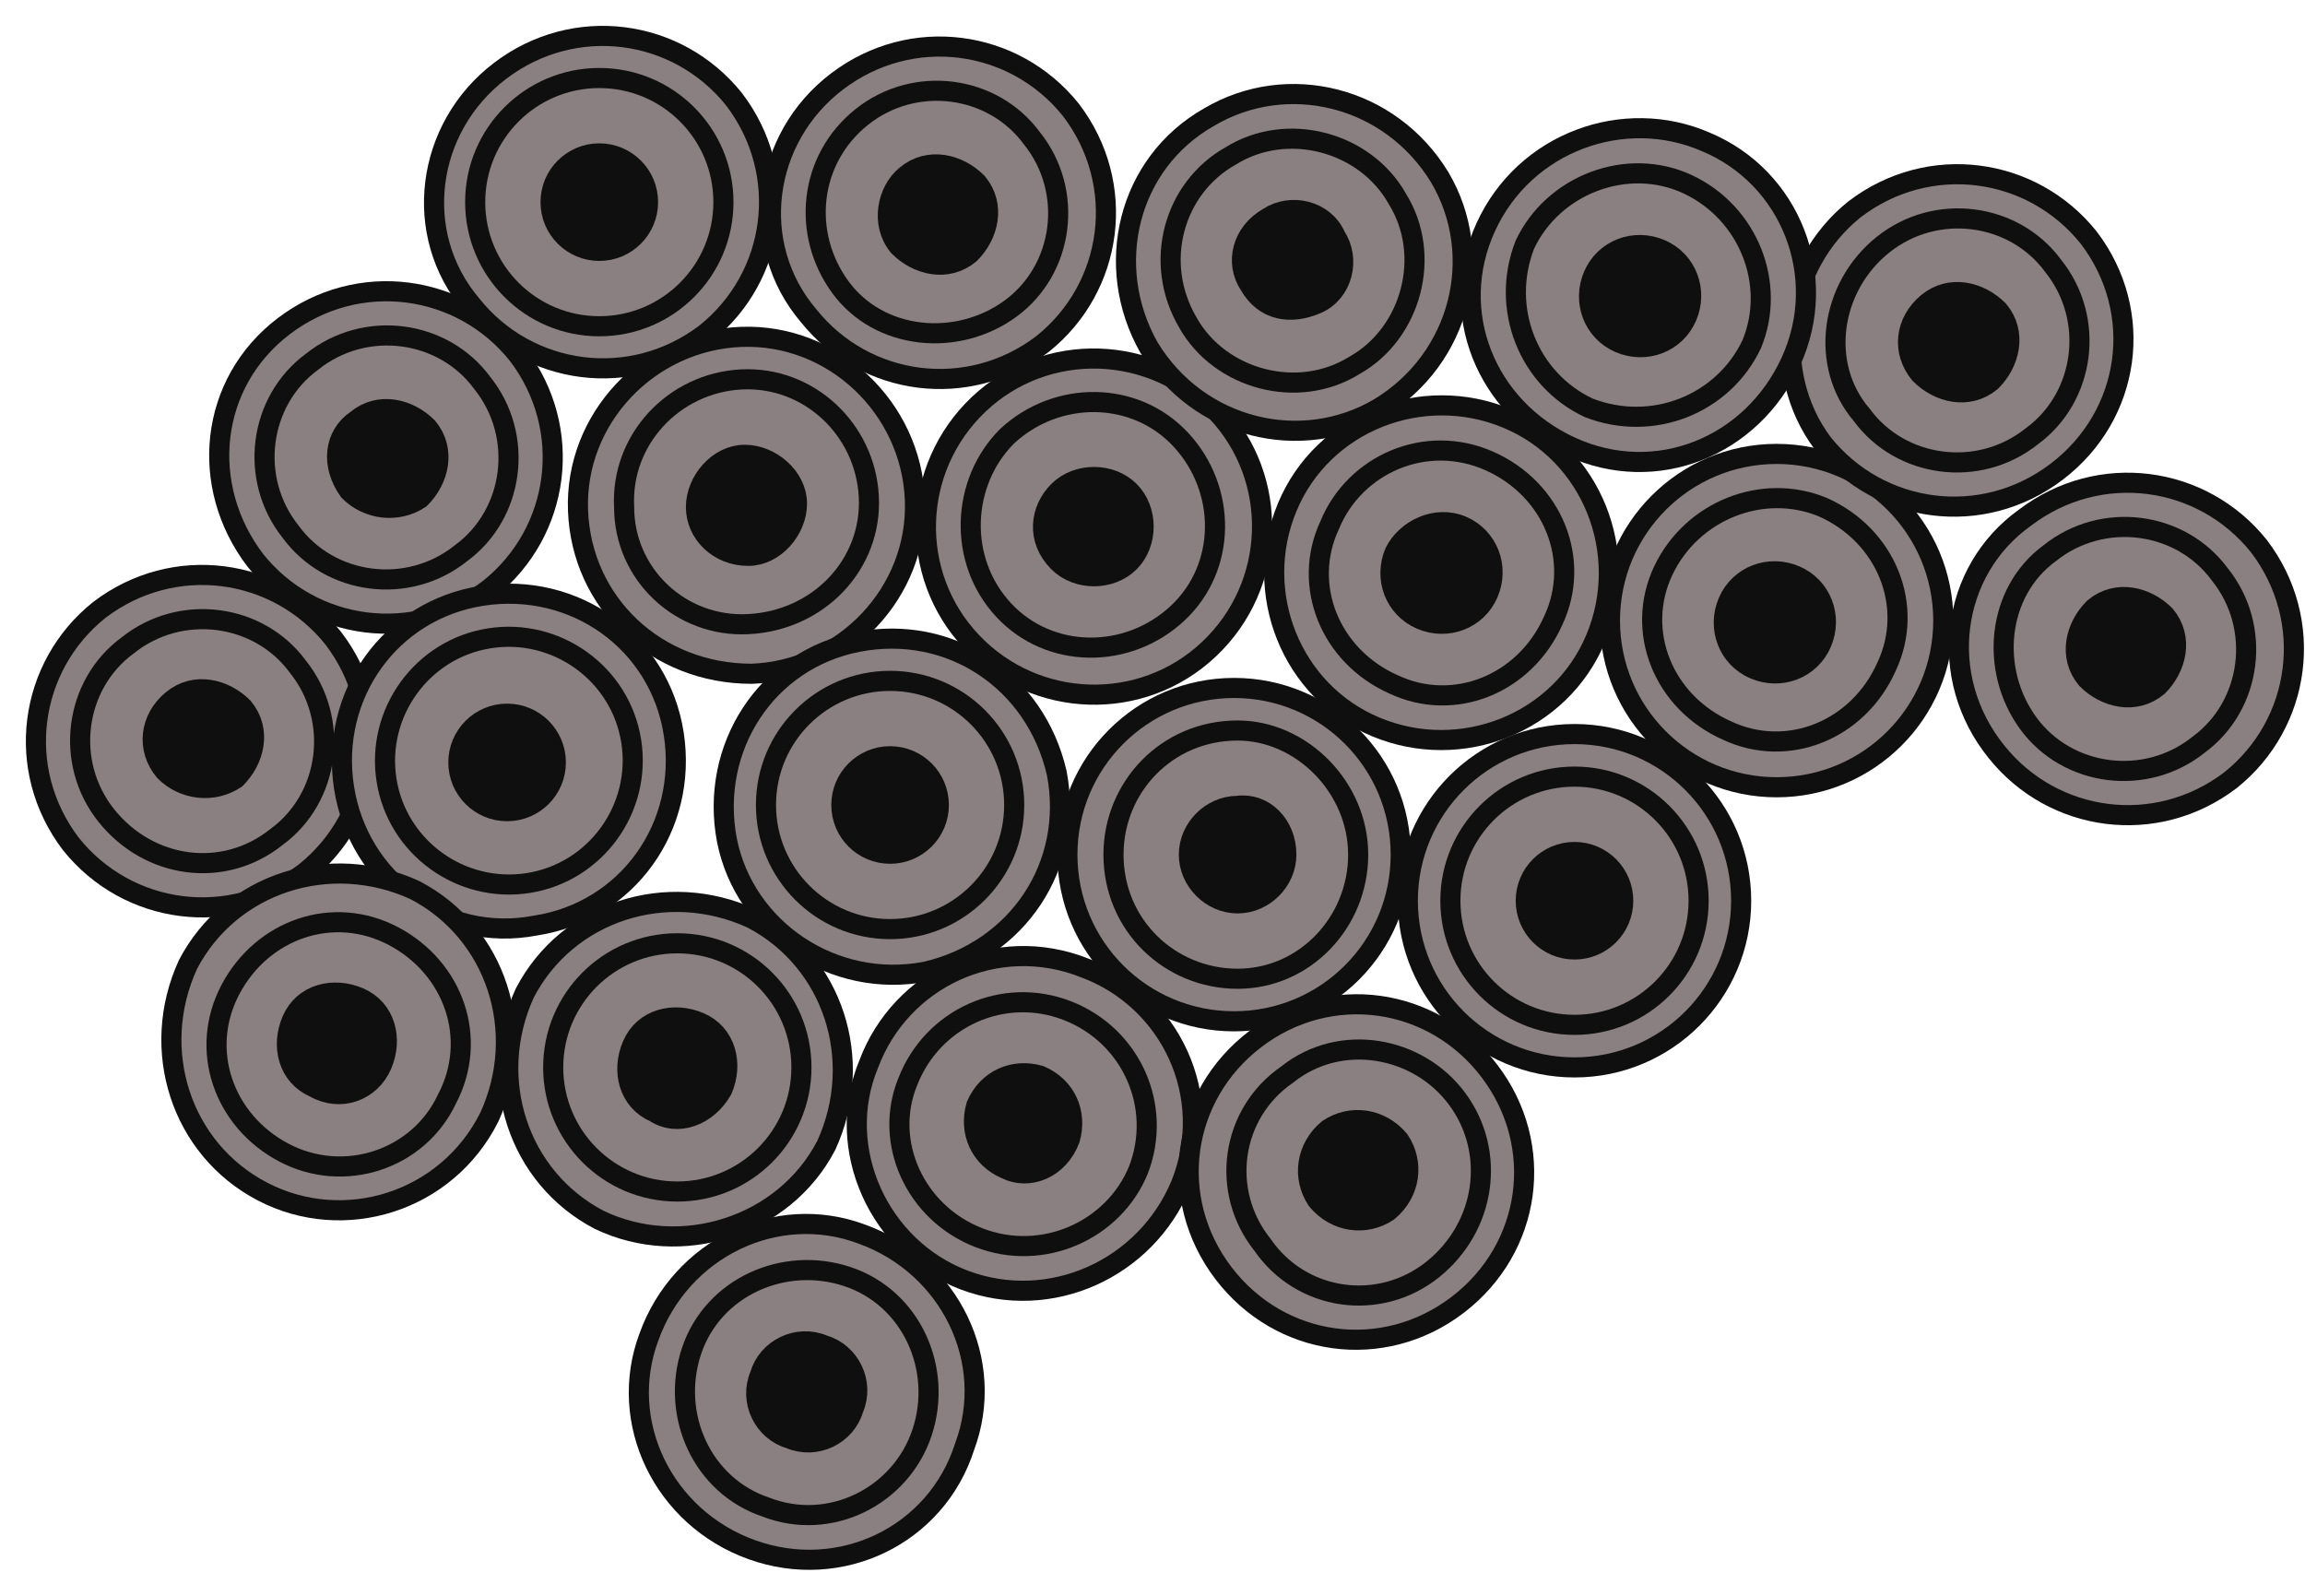 <?xml version="1.0" encoding="utf-8"?>
<!DOCTYPE svg PUBLIC "-//W3C//DTD SVG 1.1//EN" "http://www.w3.org/Graphics/SVG/1.1/DTD/svg11.dtd">
<svg version="1.1" xmlns="http://www.w3.org/2000/svg" xmlns:xlink="http://www.w3.org/1999/xlink" x="0px" y="0px" width="65px"
	 height="45px" viewBox="0 0 65 45" enable-background="new 0 0 65 45" xml:space="preserve">
<g>
	<g>
		<g>
			<path fill="#8A7F81" stroke="#0F0F0F" stroke-width="0.567" stroke-miterlimit="10" d="M39.5,24.1c0,2.6-2.1,4.7-4.7,4.7
				c-2.6,0-4.7-2.1-4.7-4.7c0-2.6,2.1-4.7,4.7-4.7C37.4,19.4,39.5,21.5,39.5,24.1z"/>
			<path fill="none" stroke="#0F0F0F" stroke-width="0.567" stroke-miterlimit="10" d="M38.3,24.1c0,1.9-1.5,3.5-3.4,3.5
				c-1.9,0-3.5-1.5-3.5-3.5c0-1.9,1.5-3.5,3.5-3.5C36.7,20.6,38.3,22.2,38.3,24.1z"/>
			<path fill="#0F0F0F" stroke="#0F0F0F" stroke-width="0.716" stroke-miterlimit="10" d="M36.2,24.1c0,0.7-0.6,1.3-1.3,1.3
				c-0.7,0-1.3-0.6-1.3-1.3c0-0.7,0.6-1.3,1.3-1.3C35.6,22.7,36.2,23.3,36.2,24.1z"/>
		</g>
		<g>
			<circle fill="#8A7F81" stroke="#0F0F0F" stroke-width="0.567" stroke-miterlimit="10" cx="44.4" cy="25.4" r="4.7"/>
			<circle fill="none" stroke="#0F0F0F" stroke-width="0.567" stroke-miterlimit="10" cx="44.4" cy="25.4" r="3.5"/>
			<circle fill="#0F0F0F" stroke="#0F0F0F" stroke-width="0.716" stroke-miterlimit="10" cx="44.4" cy="25.4" r="1.3"/>
		</g>
		<g>
			<path fill="#8A7F81" stroke="#0F0F0F" stroke-width="0.567" stroke-miterlimit="10" d="M42.5,11.8c2.4,1,3.5,3.8,2.5,6.2
				c-1,2.4-3.8,3.5-6.2,2.5c-2.4-1-3.5-3.8-2.5-6.2C37.3,11.9,40.1,10.8,42.5,11.8z"/>
			<path fill="none" stroke="#0F0F0F" stroke-width="0.567" stroke-miterlimit="10" d="M42,13c1.8,0.8,2.6,2.8,1.8,4.5
				c-0.8,1.8-2.8,2.6-4.5,1.8c-1.8-0.8-2.6-2.8-1.8-4.5C38.2,13.1,40.2,12.2,42,13z"/>
			<path fill="#0F0F0F" stroke="#0F0F0F" stroke-width="0.716" stroke-miterlimit="10" d="M41.2,14.9c0.7,0.3,1,1.1,0.7,1.8
				c-0.3,0.7-1.1,1-1.8,0.7c-0.7-0.3-1-1.1-0.7-1.8C39.7,15,40.5,14.6,41.2,14.9z"/>
		</g>
		<g>
			<circle fill="#8A7F81" stroke="#0F0F0F" stroke-width="0.567" stroke-miterlimit="10" cx="50.1" cy="17.5" r="4.7"/>
			<path fill="none" stroke="#0F0F0F" stroke-width="0.567" stroke-miterlimit="10" d="M51.4,14.3c1.8,0.8,2.6,2.8,1.8,4.5
				c-0.8,1.8-2.8,2.6-4.5,1.8c-1.8-0.8-2.6-2.8-1.8-4.5C47.7,14.4,49.7,13.6,51.4,14.3z"/>
			<path fill="#0F0F0F" stroke="#0F0F0F" stroke-width="0.716" stroke-miterlimit="10" d="M50.6,16.3c0.7,0.3,1,1.1,0.7,1.8
				c-0.3,0.7-1.1,1-1.8,0.7c-0.7-0.3-1-1.1-0.7-1.8C49.1,16.3,49.9,16,50.6,16.3z"/>
		</g>
		<g>
			<path fill="#8A7F81" stroke="#0F0F0F" stroke-width="0.567" stroke-miterlimit="10" d="M8,9.2c2.1-1.6,5-1.2,6.6,0.8
				c1.6,2.1,1.2,5-0.8,6.6c-2.1,1.6-5,1.2-6.6-0.8C5.6,13.7,5.9,10.8,8,9.2z"/>
			<path fill="none" stroke="#0F0F0F" stroke-width="0.567" stroke-miterlimit="10" d="M8.8,10.2c1.5-1.2,3.7-0.9,4.8,0.6
				c1.2,1.5,0.9,3.7-0.6,4.8c-1.5,1.2-3.7,0.9-4.8-0.6C7,13.5,7.3,11.3,8.8,10.2z"/>
			<path fill="#0F0F0F" stroke="#0F0F0F" stroke-width="0.716" stroke-miterlimit="10" d="M10.1,11.9c0.6-0.5,1.4-0.3,1.9,0.2
				c0.5,0.6,0.3,1.4-0.2,1.9c-0.6,0.4-1.4,0.3-1.9-0.2C9.4,13.1,9.5,12.3,10.1,11.9z"/>
		</g>
		<g>
			<path fill="#8A7F81" stroke="#0F0F0F" stroke-width="0.567" stroke-miterlimit="10" d="M2.8,17.2c2.1-1.6,5-1.2,6.6,0.8
				c1.6,2.1,1.2,5-0.8,6.6c-2.1,1.6-5,1.2-6.6-0.8C0.4,21.7,0.8,18.8,2.8,17.2z"/>
			<path fill="none" stroke="#0F0F0F" stroke-width="0.567" stroke-miterlimit="10" d="M3.6,18.2c1.5-1.2,3.7-0.9,4.8,0.6
				c1.2,1.5,0.9,3.7-0.6,4.8C6.3,24.8,4.2,24.5,3,23C1.8,21.5,2.1,19.3,3.6,18.2z"/>
			<path fill="#0F0F0F" stroke="#0F0F0F" stroke-width="0.716" stroke-miterlimit="10" d="M4.9,19.8c0.6-0.5,1.4-0.3,1.9,0.2
				c0.5,0.6,0.3,1.4-0.2,1.9c-0.6,0.4-1.4,0.3-1.9-0.2C4.2,21.1,4.3,20.3,4.9,19.8z"/>
		</g>
		<g>
			<path fill="#8A7F81" stroke="#0F0F0F" stroke-width="0.567" stroke-miterlimit="10" d="M57.1,14.6c2.1-1.6,5-1.2,6.6,0.8
				c1.6,2.1,1.2,5-0.8,6.6c-2.1,1.6-5,1.2-6.6-0.8C54.6,19.1,55,16.1,57.1,14.6z"/>
			<path fill="none" stroke="#0F0F0F" stroke-width="0.567" stroke-miterlimit="10" d="M57.8,15.6c1.5-1.2,3.7-0.9,4.8,0.6
				c1.2,1.5,0.9,3.7-0.6,4.8c-1.5,1.2-3.7,0.9-4.8-0.6C56.1,18.9,56.3,16.7,57.8,15.6z"/>
			<path fill="#0F0F0F" stroke="#0F0F0F" stroke-width="0.716" stroke-miterlimit="10" d="M59.1,17.2c0.6-0.5,1.4-0.3,1.9,0.2
				c0.5,0.6,0.3,1.4-0.2,1.9c-0.6,0.5-1.4,0.3-1.9-0.2C58.4,18.5,58.6,17.7,59.1,17.2z"/>
		</g>
		<g>
			<path fill="#8A7F81" stroke="#0F0F0F" stroke-width="0.567" stroke-miterlimit="10" d="M9.7,22.2c-0.4-2.6,1.3-5,3.9-5.4
				c2.6-0.4,5,1.3,5.4,3.9c0.4,2.6-1.3,5-3.9,5.4C12.5,26.6,10.1,24.8,9.7,22.2z"/>
			<path fill="none" stroke="#0F0F0F" stroke-width="0.567" stroke-miterlimit="10" d="M10.9,22c-0.3-1.9,1-3.7,2.9-4
				c1.9-0.3,3.7,1,4,2.9c0.3,1.9-1,3.7-2.9,4C13,25.2,11.2,23.9,10.9,22z"/>
			<circle fill="#0F0F0F" stroke="#0F0F0F" stroke-width="0.716" stroke-miterlimit="10" cx="14.3" cy="21.5" r="1.3"/>
		</g>
		<g>
			<path fill="#8A7F81" stroke="#0F0F0F" stroke-width="0.567" stroke-miterlimit="10" d="M21.2,43.7c-2.5-0.9-3.8-3.6-2.9-6
				c0.9-2.5,3.6-3.8,6-2.9c2.5,0.9,3.8,3.6,2.9,6C26.4,43.3,23.7,44.6,21.2,43.7z"/>
			<path fill="none" stroke="#0F0F0F" stroke-width="0.567" stroke-miterlimit="10" d="M21.6,42.5c-1.8-0.6-2.7-2.6-2.1-4.4
				c0.6-1.8,2.6-2.7,4.4-2.1c1.8,0.6,2.7,2.6,2.1,4.4C25.4,42.2,23.4,43.2,21.6,42.5z"/>
			<path fill="#0F0F0F" stroke="#0F0F0F" stroke-width="0.716" stroke-miterlimit="10" d="M22.3,40.5c-0.7-0.2-1.1-1-0.8-1.7
				c0.2-0.7,1-1.1,1.7-0.8c0.7,0.2,1.1,1,0.8,1.7C23.8,40.4,23,40.8,22.3,40.5z"/>
		</g>
		<g>
			<path fill="#8A7F81" stroke="#0F0F0F" stroke-width="0.567" stroke-miterlimit="10" d="M16.9,34.4c-2.3-1.2-3.2-4-2.1-6.4
				c1.2-2.3,4-3.2,6.4-2.1c2.3,1.2,3.2,4,2.1,6.4C22.1,34.6,19.2,35.5,16.9,34.4z"/>
			<circle fill="none" stroke="#0F0F0F" stroke-width="0.567" stroke-miterlimit="10" cx="19.1" cy="30.1" r="3.5"/>
			<path fill="#0F0F0F" stroke="#0F0F0F" stroke-width="0.716" stroke-miterlimit="10" d="M18.5,31.3c-0.7-0.3-0.9-1.1-0.6-1.8
				c0.3-0.7,1.1-0.9,1.8-0.6c0.7,0.3,0.9,1.1,0.6,1.8C19.9,31.4,19.1,31.7,18.5,31.3z"/>
		</g>
		<g>
			<path fill="#8A7F81" stroke="#0F0F0F" stroke-width="0.567" stroke-miterlimit="10" d="M7.4,33.6c-2.3-1.2-3.2-4-2.1-6.4
				c1.2-2.3,4-3.2,6.4-2.1c2.3,1.2,3.2,4,2.1,6.4C12.6,33.9,9.7,34.8,7.4,33.6z"/>
			<path fill="none" stroke="#0F0F0F" stroke-width="0.567" stroke-miterlimit="10" d="M8,32.5c-1.7-0.9-2.4-2.9-1.5-4.6
				c0.9-1.7,2.9-2.4,4.6-1.5c1.7,0.9,2.4,2.9,1.5,4.6C11.8,32.7,9.7,33.4,8,32.5z"/>
			<path fill="#0F0F0F" stroke="#0F0F0F" stroke-width="0.716" stroke-miterlimit="10" d="M8.9,30.6c-0.7-0.3-0.9-1.1-0.6-1.8
				c0.3-0.7,1.1-0.9,1.8-0.6c0.7,0.3,0.9,1.1,0.6,1.8C10.4,30.7,9.6,31,8.9,30.6z"/>
		</g>
		<g>
			<path fill="#8A7F81" stroke="#0F0F0F" stroke-width="0.567" stroke-miterlimit="10" d="M16.3,14.4c-0.1-2.6,2-4.8,4.6-4.9
				c2.6-0.1,4.8,2,4.9,4.6c0.1,2.6-2,4.8-4.6,4.9C18.5,19,16.4,17,16.3,14.4z"/>
			<path fill="none" stroke="#0F0F0F" stroke-width="0.567" stroke-miterlimit="10" d="M17.6,14.3c-0.1-1.9,1.4-3.5,3.3-3.6
				c1.9-0.1,3.5,1.4,3.6,3.3c0.1,1.9-1.4,3.5-3.4,3.6C19.2,17.7,17.6,16.2,17.6,14.3z"/>
			<path fill="#0F0F0F" stroke="#0F0F0F" stroke-width="0.716" stroke-miterlimit="10" d="M19.7,14.3c0-0.7,0.6-1.4,1.3-1.4
				c0.7,0,1.4,0.6,1.4,1.3c0,0.7-0.6,1.4-1.3,1.4C20.3,15.6,19.7,15,19.7,14.3z"/>
		</g>
		<g>
			<path fill="#8A7F81" stroke="#0F0F0F" stroke-width="0.567" stroke-miterlimit="10" d="M27.6,11.4c1.9-1.8,4.9-1.7,6.7,0.2
				c1.8,1.9,1.7,4.9-0.2,6.7c-1.9,1.8-4.9,1.7-6.7-0.2C25.6,16.2,25.7,13.2,27.6,11.4z"/>
			<path fill="none" stroke="#0F0F0F" stroke-width="0.567" stroke-miterlimit="10" d="M28.4,12.3c1.4-1.3,3.6-1.3,4.9,0.1
				c1.3,1.4,1.3,3.6-0.1,4.9c-1.4,1.3-3.6,1.3-4.9-0.1C27,15.8,27.1,13.6,28.4,12.3z"/>
			<path fill="#0F0F0F" stroke="#0F0F0F" stroke-width="0.716" stroke-miterlimit="10" d="M29.9,13.9c0.5-0.5,1.4-0.5,1.9,0
				c0.5,0.5,0.5,1.4,0,1.9c-0.5,0.5-1.4,0.5-1.9,0C29.3,15.2,29.4,14.4,29.9,13.9z"/>
		</g>
		<g>
			<path fill="#8A7F81" stroke="#0F0F0F" stroke-width="0.567" stroke-miterlimit="10" d="M20.5,23.7c-0.5-2.6,1.1-5.1,3.7-5.6
				c2.6-0.5,5,1.1,5.6,3.7c0.5,2.6-1.1,5-3.7,5.6C23.5,27.9,21,26.2,20.5,23.7z"/>
			<circle fill="none" stroke="#0F0F0F" stroke-width="0.567" stroke-miterlimit="10" cx="25.1" cy="22.7" r="3.5"/>
			<circle fill="#0F0F0F" stroke="#0F0F0F" stroke-width="0.716" stroke-miterlimit="10" cx="25.1" cy="22.7" r="1.3"/>
		</g>
		<g>
			<path fill="#8A7F81" stroke="#0F0F0F" stroke-width="0.567" stroke-miterlimit="10" d="M27.2,36.1c-2.4-0.9-3.7-3.7-2.7-6.1
				c0.9-2.4,3.6-3.7,6.1-2.7c2.4,0.9,3.7,3.6,2.7,6.1C32.3,35.8,29.6,37,27.2,36.1z"/>
			<path fill="none" stroke="#0F0F0F" stroke-width="0.567" stroke-miterlimit="10" d="M27.6,34.9c-1.8-0.7-2.7-2.7-2-4.4
				c0.7-1.8,2.7-2.7,4.5-2c1.8,0.7,2.7,2.7,2,4.5C31.4,34.7,29.4,35.6,27.6,34.9z"/>
			<path fill="#0F0F0F" stroke="#0F0F0F" stroke-width="0.716" stroke-miterlimit="10" d="M28.4,32.9c-0.7-0.3-1-1-0.8-1.7
				c0.3-0.7,1-1,1.7-0.8c0.7,0.3,1,1,0.8,1.7C29.8,32.9,29,33.2,28.4,32.9z"/>
		</g>
		<g>
			<path fill="#8A7F81" stroke="#0F0F0F" stroke-width="0.567" stroke-miterlimit="10" d="M41.1,36.8c-2.1,1.6-5,1.2-6.6-0.9
				c-1.6-2.1-1.2-5,0.9-6.6c2.1-1.6,5-1.2,6.6,0.9C43.6,32.3,43.2,35.2,41.1,36.8z"/>
			<path fill="none" stroke="#0F0F0F" stroke-width="0.567" stroke-miterlimit="10" d="M40.4,35.8c-1.5,1.2-3.7,0.9-4.8-0.7
				c-1.2-1.5-0.9-3.7,0.7-4.8c1.5-1.2,3.7-0.8,4.8,0.7C42.2,32.5,41.9,34.6,40.4,35.8z"/>
			<path fill="#0F0F0F" stroke="#0F0F0F" stroke-width="0.716" stroke-miterlimit="10" d="M39.1,34.1c-0.6,0.4-1.4,0.3-1.9-0.3
				c-0.4-0.6-0.3-1.4,0.3-1.9c0.6-0.4,1.4-0.3,1.9,0.3C39.8,32.8,39.7,33.6,39.1,34.1z"/>
		</g>
		<g>
			<path fill="#8A7F81" stroke="#0F0F0F" stroke-width="0.567" stroke-miterlimit="10" d="M23.6,2.3c2.1-1.6,5-1.2,6.6,0.8
				c1.6,2.1,1.2,5-0.8,6.6c-2.1,1.6-5,1.2-6.6-0.8C21.1,6.9,21.5,3.9,23.6,2.3z"/>
			<path fill="none" stroke="#0F0F0F" stroke-width="0.567" stroke-miterlimit="10" d="M24.3,3.3c1.5-1.2,3.7-0.9,4.8,0.6
				c1.2,1.5,0.9,3.7-0.6,4.8s-3.7,0.9-4.8-0.6C22.6,6.6,22.8,4.5,24.3,3.3z"/>
			<path fill="#0F0F0F" stroke="#0F0F0F" stroke-width="0.716" stroke-miterlimit="10" d="M25.6,5c0.6-0.5,1.4-0.3,1.9,0.2
				c0.5,0.6,0.3,1.4-0.2,1.9c-0.6,0.5-1.4,0.3-1.9-0.2C24.9,6.3,25.1,5.4,25.6,5z"/>
		</g>
		<g>
			<path fill="#8A7F81" stroke="#0F0F0F" stroke-width="0.567" stroke-miterlimit="10" d="M14.1,2c2.1-1.6,5-1.2,6.6,0.8
				c1.6,2.1,1.2,5-0.8,6.6c-2.1,1.6-5,1.2-6.6-0.8C11.6,6.6,12,3.6,14.1,2z"/>
			<circle fill="none" stroke="#0F0F0F" stroke-width="0.567" stroke-miterlimit="10" cx="16.9" cy="5.7" r="3.5"/>
			<circle fill="#0F0F0F" stroke="#0F0F0F" stroke-width="0.716" stroke-miterlimit="10" cx="16.9" cy="5.7" r="1.3"/>
		</g>
		<g>
			<path fill="#8A7F81" stroke="#0F0F0F" stroke-width="0.567" stroke-miterlimit="10" d="M52.3,5.9c2.1-1.6,5-1.2,6.6,0.8
				c1.6,2.1,1.2,5-0.9,6.6c-2.1,1.6-5,1.2-6.6-0.8C49.9,10.5,50.3,7.5,52.3,5.9z"/>
			<path fill="none" stroke="#0F0F0F" stroke-width="0.567" stroke-miterlimit="10" d="M53.1,6.9c1.5-1.2,3.7-0.9,4.8,0.6
				c1.2,1.5,0.9,3.7-0.6,4.8c-1.5,1.2-3.7,0.9-4.8-0.6C51.3,10.3,51.6,8.1,53.1,6.9z"/>
			<path fill="#0F0F0F" stroke="#0F0F0F" stroke-width="0.716" stroke-miterlimit="10" d="M54.4,8.6c0.6-0.5,1.4-0.3,1.9,0.2
				c0.5,0.6,0.3,1.4-0.2,1.9c-0.6,0.5-1.4,0.3-1.9-0.2C53.7,9.9,53.8,9.1,54.4,8.6z"/>
		</g>
		<g>
			<path fill="#8A7F81" stroke="#0F0F0F" stroke-width="0.567" stroke-miterlimit="10" d="M48.1,4c2.4,1,3.5,3.8,2.4,6.2
				c-1.1,2.4-3.8,3.5-6.2,2.4c-2.4-1.1-3.5-3.8-2.4-6.2C43,4,45.8,3,48.1,4z"/>
			<path fill="none" stroke="#0F0F0F" stroke-width="0.567" stroke-miterlimit="10" d="M47.6,5.2c1.7,0.8,2.5,2.8,1.8,4.5
				c-0.8,1.7-2.8,2.5-4.6,1.8c-1.7-0.8-2.5-2.8-1.8-4.6C43.8,5.2,45.9,4.4,47.6,5.2z"/>
			<path fill="#0F0F0F" stroke="#0F0F0F" stroke-width="0.716" stroke-miterlimit="10" d="M46.8,7.1c0.7,0.3,1,1.1,0.7,1.8
				c-0.3,0.7-1.1,1-1.8,0.7c-0.7-0.3-1-1.1-0.7-1.8C45.3,7.1,46.1,6.8,46.8,7.1z"/>
		</g>
		<g>
			<path fill="#8A7F81" stroke="#0F0F0F" stroke-width="0.567" stroke-miterlimit="10" d="M34.1,3.3c2.2-1.3,5.1-0.6,6.5,1.7
				c1.3,2.2,0.6,5.1-1.7,6.5c-2.2,1.3-5.1,0.6-6.5-1.7C31.1,7.5,31.8,4.6,34.1,3.3z"/>
			<path fill="none" stroke="#0F0F0F" stroke-width="0.567" stroke-miterlimit="10" d="M34.7,4.4c1.6-1,3.8-0.4,4.7,1.2
				c1,1.6,0.4,3.8-1.2,4.7c-1.6,1-3.8,0.4-4.7-1.2C32.5,7.4,33.1,5.3,34.7,4.4z"/>
			<path fill="#0F0F0F" stroke="#0F0F0F" stroke-width="0.716" stroke-miterlimit="10" d="M35.8,6.2c0.6-0.4,1.5-0.2,1.8,0.5
				c0.4,0.6,0.2,1.5-0.5,1.8S35.7,8.7,35.3,8C34.9,7.4,35.1,6.6,35.8,6.2z"/>
		</g>
	</g>
</g>
</svg>
